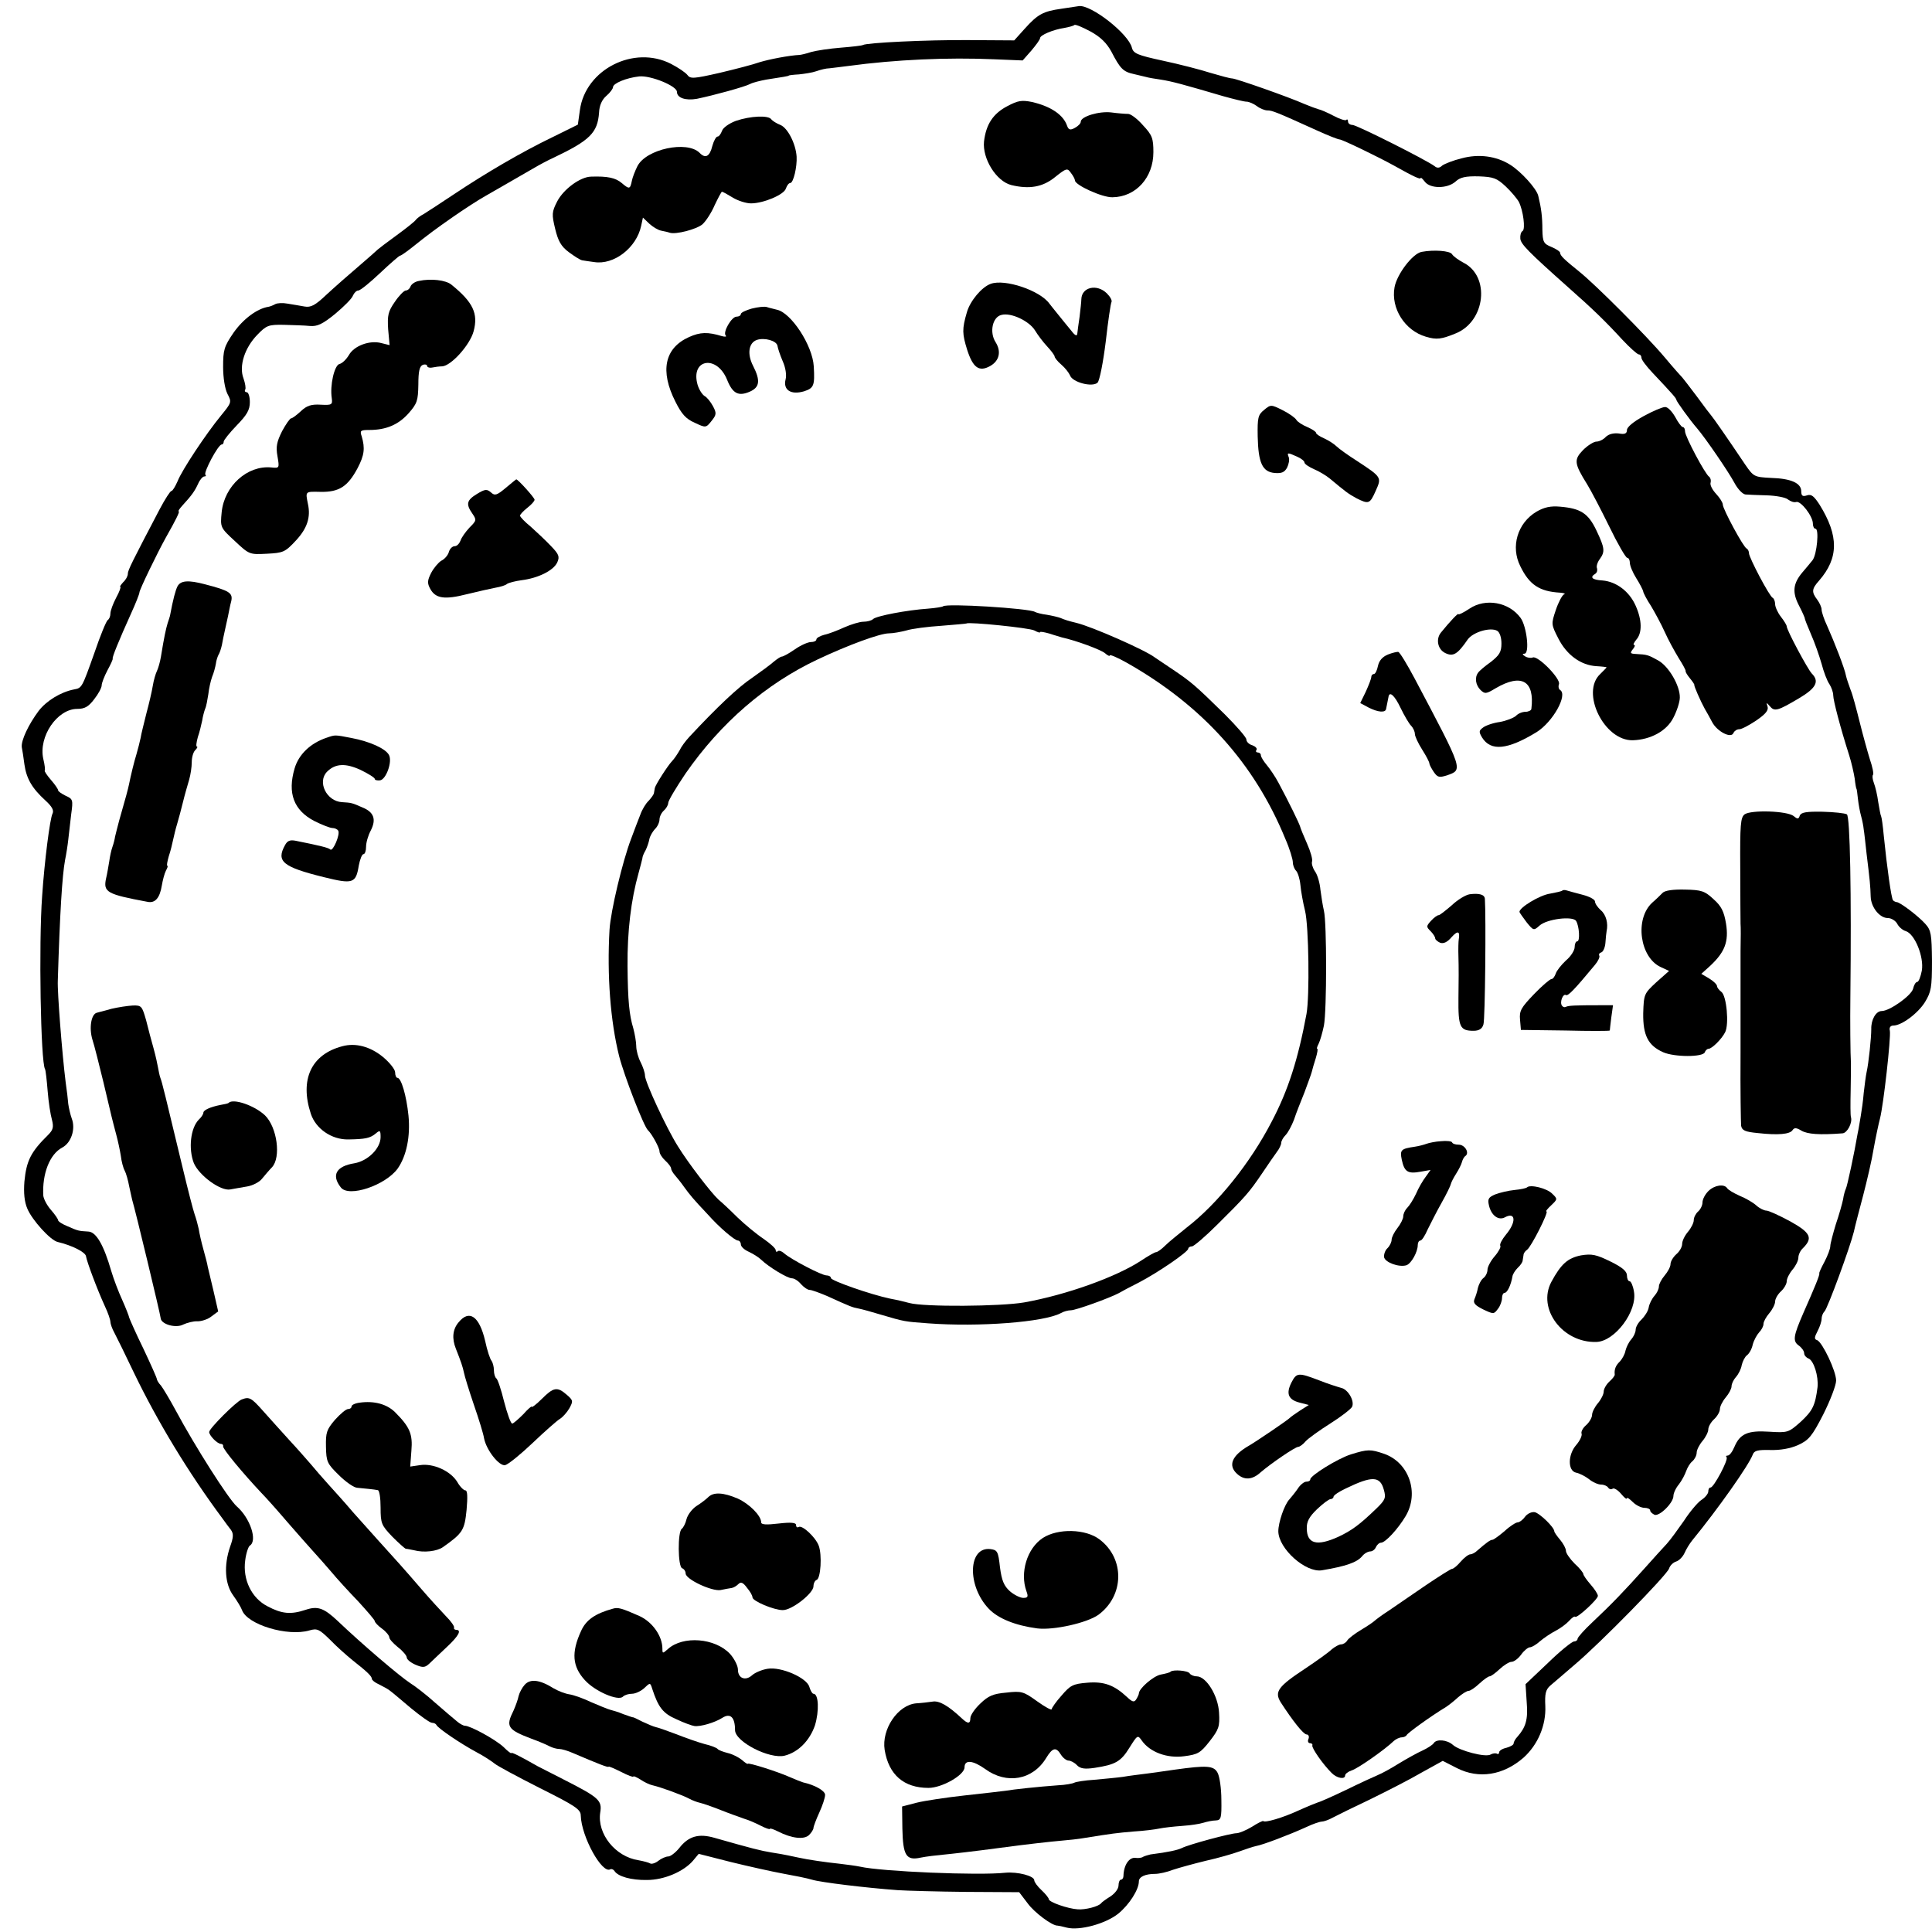 <?xml version="1.0" standalone="no"?>
<!DOCTYPE svg PUBLIC "-//W3C//DTD SVG 20010904//EN"
 "http://www.w3.org/TR/2001/REC-SVG-20010904/DTD/svg10.dtd">
<svg version="1.0" xmlns="http://www.w3.org/2000/svg"
 width="665pt" height="665pt" viewBox="0 0 665 665"
 preserveAspectRatio="xMidYMid meet">
<g transform="translate(0,665) scale(0.1,-0.1)"
fill="#000000" stroke="none">
<path d="M3654 6620 c-64 -9 -82 -19 -127 -69 l-36 -40 -158 1 c-144 1 -350
-9 -363 -17 -3 -2 -37 -6 -75 -9 -39 -3 -85 -10 -103 -15 -18 -6 -36 -10 -40
-10 -37 -2 -104 -15 -137 -25 -22 -8 -84 -24 -139 -37 -88 -20 -100 -21 -110
-7 -6 8 -31 25 -56 38 -128 66 -295 -19 -314 -159 l-7 -50 -87 -43 c-106 -51
-229 -123 -340 -197 -46 -31 -93 -61 -104 -68 -12 -6 -23 -15 -27 -20 -3 -5
-33 -29 -66 -53 -33 -24 -62 -46 -65 -49 -3 -3 -32 -29 -66 -58 -33 -28 -83
-72 -110 -97 -39 -37 -54 -45 -76 -41 -15 3 -42 7 -59 10 -16 3 -35 2 -42 -2
-7 -4 -17 -8 -23 -9 -39 -6 -87 -42 -120 -89 -33 -48 -36 -60 -36 -118 0 -37
6 -75 15 -93 15 -28 14 -30 -22 -74 -51 -62 -135 -188 -150 -227 -8 -18 -17
-33 -21 -33 -4 0 -22 -28 -40 -62 -96 -183 -110 -211 -110 -223 0 -8 -7 -21
-16 -29 -8 -9 -13 -16 -10 -16 3 0 -3 -17 -14 -37 -11 -21 -20 -45 -20 -55 0
-9 -4 -19 -9 -22 -5 -3 -26 -54 -46 -113 -43 -121 -43 -121 -70 -126 -46 -9
-95 -39 -122 -74 -35 -47 -61 -102 -58 -125 2 -9 6 -36 9 -59 7 -49 26 -82 72
-124 23 -21 30 -34 25 -45 -9 -16 -28 -165 -36 -285 -12 -162 -5 -571 10 -595
2 -3 6 -37 9 -75 3 -39 10 -83 15 -100 6 -24 4 -34 -13 -51 -60 -59 -75 -89
-82 -161 -3 -39 0 -70 10 -93 16 -39 80 -110 105 -115 50 -12 95 -35 97 -49 3
-19 38 -113 65 -172 11 -23 19 -47 19 -54 0 -6 6 -24 14 -38 8 -15 38 -76 67
-137 80 -166 186 -342 305 -502 9 -13 22 -30 29 -39 9 -13 9 -25 -3 -58 -22
-64 -18 -129 11 -168 13 -18 27 -41 30 -50 18 -50 157 -92 232 -70 27 8 34 4
71 -32 22 -23 57 -54 78 -71 51 -40 66 -55 66 -64 0 -4 11 -13 25 -19 14 -7
31 -16 38 -22 7 -5 39 -32 72 -60 33 -27 65 -50 72 -50 6 0 13 -3 15 -7 4 -11
84 -65 138 -94 25 -13 52 -31 62 -39 9 -8 80 -46 157 -85 120 -60 140 -73 140
-94 2 -73 74 -203 102 -185 4 2 11 -1 14 -6 12 -19 58 -32 112 -31 59 0 126
29 158 66 l20 24 110 -28 c61 -15 142 -33 180 -40 39 -7 84 -16 100 -21 29 -9
185 -28 295 -36 30 -2 137 -5 237 -6 l181 -1 29 -38 c23 -32 85 -78 103 -77 3
0 17 -3 32 -7 44 -11 133 13 177 48 38 31 71 83 71 111 0 16 22 26 56 26 13 0
41 6 61 14 21 7 72 21 113 31 41 9 93 24 115 32 22 8 49 17 59 19 23 4 115 39
172 65 23 11 47 19 54 19 6 0 24 6 38 14 15 8 72 36 127 62 55 27 134 67 175
91 l76 42 49 -25 c75 -38 159 -25 229 36 49 44 78 111 75 178 -2 41 1 56 17
70 11 9 49 42 84 72 88 74 318 309 325 331 3 10 14 21 24 24 10 3 23 16 29 29
6 14 18 33 26 43 90 110 195 259 209 296 5 14 17 17 60 16 35 -1 69 5 96 17
37 17 48 30 87 106 24 48 44 100 44 116 0 33 -47 131 -65 139 -11 3 -10 10 1
31 8 15 14 34 14 42 0 9 4 20 10 26 11 11 88 221 101 274 4 19 19 76 32 125
13 50 30 122 36 160 7 39 17 86 22 105 12 46 38 278 34 302 -3 11 2 18 12 18
28 0 84 41 109 81 21 35 24 49 24 141 -1 92 -3 106 -23 128 -23 26 -87 75 -99
75 -3 0 -9 3 -12 6 -6 6 -21 114 -32 223 -3 33 -7 62 -9 66 -2 3 -6 25 -10 49
-3 24 -10 53 -15 66 -5 13 -6 25 -3 28 3 4 -2 28 -11 54 -8 26 -24 84 -35 128
-11 44 -24 94 -31 110 -6 17 -14 39 -16 49 -4 24 -40 116 -65 172 -11 23 -19
48 -19 56 0 8 -7 23 -15 34 -20 26 -19 37 6 65 68 78 69 154 2 262 -19 29 -28
37 -43 32 -15 -5 -20 -2 -20 14 0 28 -35 44 -104 46 -58 3 -60 4 -89 46 -63
94 -112 164 -117 169 -3 3 -25 32 -49 65 -25 33 -47 62 -50 65 -3 3 -31 34
-61 70 -63 75 -239 251 -294 295 -51 41 -66 55 -66 65 0 4 -13 13 -30 20 -27
11 -30 17 -31 59 0 45 -4 75 -14 116 -5 25 -60 85 -97 108 -48 30 -108 38
-167 22 -29 -7 -59 -19 -67 -25 -9 -9 -18 -9 -26 -2 -26 20 -268 142 -283 142
-8 0 -15 5 -15 12 0 6 -3 9 -6 5 -3 -3 -23 3 -45 15 -21 11 -44 21 -51 22 -7
2 -29 10 -48 18 -54 24 -236 88 -249 88 -7 0 -40 9 -74 19 -34 11 -108 30
-164 42 -88 19 -102 25 -107 45 -12 48 -140 148 -182 143 -5 -1 -32 -5 -60 -9z
m171 -147 c31 -60 41 -70 78 -78 17 -4 37 -9 42 -10 6 -2 28 -6 50 -9 39 -6
79 -17 215 -57 36 -10 72 -19 81 -19 8 0 24 -7 35 -15 10 -8 27 -15 36 -15 17
0 32 -6 171 -69 37 -17 73 -31 78 -31 9 0 135 -61 189 -91 64 -36 90 -48 90
-42 0 4 6 -2 14 -12 18 -25 78 -25 106 0 16 15 35 19 80 18 51 -2 62 -6 93
-35 19 -18 39 -42 45 -53 15 -30 23 -93 13 -100 -6 -3 -9 -15 -8 -26 1 -19 29
-47 166 -169 85 -75 128 -117 184 -178 27 -29 53 -52 58 -52 5 0 9 -5 9 -12 0
-6 17 -29 38 -51 67 -71 82 -88 82 -93 0 -5 46 -69 72 -99 29 -34 107 -148
128 -187 11 -21 28 -39 38 -40 9 -1 43 -2 74 -3 31 -1 64 -7 72 -14 9 -7 21
-11 28 -9 16 6 58 -49 58 -74 0 -10 4 -18 9 -18 13 0 5 -88 -10 -108 -7 -9
-23 -28 -35 -42 -32 -38 -36 -68 -12 -114 12 -23 20 -42 20 -43 -1 -2 9 -27
21 -55 13 -29 29 -75 37 -103 7 -27 19 -59 27 -70 7 -11 13 -28 13 -38 0 -18
25 -113 55 -207 8 -25 16 -61 19 -80 2 -19 5 -35 6 -35 1 0 3 -15 5 -34 2 -19
7 -46 11 -60 4 -14 8 -35 9 -46 2 -11 6 -49 10 -85 11 -89 13 -110 14 -146 1
-37 31 -74 59 -74 12 0 26 -9 32 -19 5 -11 19 -23 30 -26 31 -10 63 -89 55
-136 -4 -21 -11 -39 -16 -39 -5 0 -11 -10 -14 -23 -6 -24 -81 -77 -108 -77
-20 0 -37 -30 -36 -62 0 -31 -9 -117 -16 -148 -3 -14 -7 -46 -10 -72 -2 -26
-7 -61 -10 -78 -3 -16 -7 -45 -11 -62 -11 -65 -36 -183 -41 -191 -2 -4 -7 -20
-9 -35 -3 -15 -14 -54 -25 -86 -10 -33 -19 -67 -19 -75 0 -9 -9 -33 -20 -54
-11 -20 -19 -38 -18 -40 3 -3 -16 -49 -55 -137 -34 -78 -37 -96 -16 -111 10
-7 19 -19 19 -27 0 -7 7 -15 15 -18 18 -7 35 -61 31 -99 -8 -63 -17 -81 -58
-119 -42 -37 -44 -38 -108 -34 -74 5 -101 -7 -120 -52 -7 -17 -17 -30 -23 -30
-6 0 -7 -3 -4 -6 7 -8 -44 -104 -55 -104 -5 0 -8 -6 -8 -14 0 -7 -11 -21 -24
-29 -13 -9 -40 -41 -60 -72 -21 -30 -47 -66 -59 -79 -12 -13 -47 -51 -77 -85
-69 -77 -113 -123 -178 -184 -29 -27 -52 -53 -52 -58 0 -5 -6 -9 -12 -9 -7 0
-48 -33 -90 -74 l-77 -73 4 -62 c5 -60 -3 -86 -32 -119 -7 -7 -13 -18 -13 -23
0 -5 -11 -11 -25 -15 -14 -3 -25 -10 -25 -16 0 -5 -4 -7 -8 -4 -4 2 -14 1 -21
-3 -17 -11 -108 13 -130 33 -20 18 -57 21 -66 6 -4 -6 -21 -17 -38 -25 -18 -8
-54 -28 -82 -45 -27 -17 -60 -35 -73 -40 -12 -5 -62 -28 -109 -51 -48 -23 -91
-42 -97 -43 -6 -2 -36 -14 -67 -28 -54 -25 -116 -43 -121 -36 -2 1 -19 -7 -39
-20 -20 -12 -44 -22 -53 -22 -20 0 -165 -39 -188 -51 -15 -7 -45 -14 -108 -22
-8 -2 -19 -5 -25 -8 -5 -4 -17 -5 -25 -4 -23 4 -42 -24 -43 -62 0 -7 -4 -13
-9 -13 -4 0 -8 -9 -8 -20 0 -11 -12 -27 -27 -37 -16 -10 -30 -20 -33 -24 -8
-11 -54 -23 -80 -21 -34 2 -100 25 -100 35 0 4 -11 18 -25 31 -14 13 -25 28
-25 34 0 15 -57 30 -100 26 -91 -10 -426 4 -500 21 -14 3 -45 7 -70 10 -48 5
-110 14 -141 21 -11 2 -27 6 -38 8 -10 2 -36 7 -57 10 -36 6 -64 13 -194 50
-55 16 -90 6 -122 -35 -13 -16 -30 -29 -38 -29 -8 0 -24 -7 -34 -15 -10 -8
-23 -12 -28 -9 -5 3 -23 8 -40 11 -80 12 -143 91 -132 164 7 42 -4 52 -126
114 -41 21 -82 42 -90 46 -61 35 -90 49 -90 45 0 -3 -12 6 -27 21 -28 26 -114
73 -133 73 -5 0 -18 7 -27 15 -10 8 -44 37 -75 64 -31 28 -70 58 -85 67 -37
24 -166 134 -251 215 -47 44 -68 52 -110 38 -51 -17 -82 -14 -131 12 -55 28
-86 92 -77 158 3 25 11 48 16 51 27 17 1 95 -45 135 -29 26 -144 207 -210 330
-21 39 -44 77 -51 86 -8 8 -14 19 -14 22 0 4 -21 51 -46 104 -26 53 -47 101
-49 107 -1 6 -12 34 -24 61 -13 28 -30 73 -38 100 -26 90 -52 135 -79 136 -33
2 -35 2 -71 18 -18 7 -33 17 -33 21 0 4 -11 20 -25 36 -14 16 -25 38 -26 49
-4 75 22 142 65 165 31 16 47 64 33 100 -5 14 -10 36 -12 50 -1 14 -5 48 -9
75 -12 96 -29 311 -27 350 7 231 15 361 25 415 4 19 9 51 11 70 2 19 7 59 10
87 7 50 6 53 -19 64 -14 7 -26 15 -26 19 0 4 -11 20 -25 36 -13 15 -23 30 -21
32 2 1 0 20 -5 40 -17 77 48 172 117 172 26 0 39 8 58 33 15 19 26 40 26 48 0
8 9 31 20 52 11 20 19 38 18 40 -3 3 21 62 63 155 16 35 29 68 29 73 0 9 61
135 91 189 34 60 49 90 44 90 -3 0 3 9 12 19 33 36 43 50 55 76 6 14 16 25 21
25 6 0 7 3 4 6 -7 8 44 104 56 104 4 0 7 4 7 10 0 5 20 30 45 56 35 36 45 53
45 80 0 19 -5 34 -11 34 -5 0 -8 4 -5 9 3 4 0 22 -6 39 -16 42 4 105 48 150
31 32 38 35 91 34 32 -1 72 -2 90 -4 25 -2 43 6 87 42 30 25 58 53 61 63 4 9
12 17 18 17 7 0 40 27 75 60 35 33 66 60 69 60 3 0 19 11 37 25 64 51 83 65
146 109 36 25 85 57 110 71 50 29 105 60 165 95 22 13 54 30 70 37 126 60 152
86 157 156 1 24 10 44 25 57 13 11 23 25 23 30 0 13 45 32 90 37 40 4 130 -33
130 -53 0 -21 30 -31 69 -24 58 12 164 41 183 51 9 5 34 11 55 15 58 9 78 12
78 14 0 1 16 3 35 4 19 2 46 6 60 11 14 5 34 10 45 10 11 1 40 5 65 8 162 22
343 30 502 23 l98 -4 30 34 c16 19 30 38 30 43 0 10 44 29 84 35 16 3 31 7 34
10 3 3 27 -7 55 -22 35 -19 56 -40 72 -69z"/>
<path d="M3468 6285 c-50 -26 -74 -63 -81 -122 -6 -59 42 -137 94 -150 62 -15
108 -7 150 27 40 32 43 32 55 15 8 -10 14 -22 14 -26 0 -16 94 -59 129 -58 81
1 141 68 141 155 0 48 -4 59 -36 93 -19 22 -43 40 -52 39 -9 0 -35 2 -57 5
-42 5 -105 -14 -105 -32 0 -6 -9 -15 -20 -21 -16 -9 -22 -7 -27 7 -13 38 -56
67 -121 82 -35 7 -48 5 -84 -14z"/>
<path d="M2533 6234 c-24 -9 -45 -24 -48 -35 -4 -10 -10 -19 -15 -19 -5 0 -13
-14 -18 -32 -9 -37 -24 -45 -44 -24 -43 43 -184 13 -214 -46 -8 -16 -17 -39
-19 -50 -6 -30 -9 -30 -35 -8 -21 18 -49 24 -106 22 -37 -1 -94 -43 -116 -85
-19 -37 -19 -45 -7 -95 10 -41 20 -60 47 -80 19 -14 39 -27 46 -28 6 -1 25 -4
41 -6 68 -11 146 49 162 125 l6 28 22 -21 c12 -11 30 -22 41 -24 10 -2 24 -5
29 -7 22 -7 93 12 113 29 12 11 31 40 42 66 12 25 23 46 25 46 3 0 19 -9 37
-20 18 -11 46 -20 63 -20 43 0 114 30 120 51 4 11 10 19 15 19 11 0 24 56 22
91 -3 45 -31 99 -56 109 -13 5 -27 14 -31 19 -9 15 -72 12 -122 -5z"/>
<path d="M4893 5783 c-31 -6 -85 -77 -93 -122 -13 -73 36 -149 108 -170 37
-11 53 -9 104 12 101 42 118 196 25 243 -17 9 -35 22 -39 29 -7 12 -63 16
-105 8z"/>
<path d="M1442 5683 c-13 -2 -26 -11 -29 -19 -3 -8 -10 -14 -17 -14 -6 -1 -23
-18 -37 -39 -23 -33 -26 -46 -23 -94 l5 -55 -28 7 c-40 11 -94 -9 -112 -41 -9
-15 -23 -29 -33 -31 -17 -5 -33 -73 -26 -118 3 -22 0 -24 -38 -22 -32 2 -48
-3 -68 -22 -15 -14 -30 -25 -34 -25 -4 0 -18 -20 -31 -44 -18 -36 -22 -53 -16
-86 7 -41 7 -42 -21 -39 -83 8 -162 -64 -171 -154 -5 -52 -5 -53 45 -99 50
-47 51 -47 110 -44 57 3 63 5 101 46 38 41 51 79 41 125 -9 45 -10 43 44 42
63 -1 93 18 127 82 23 44 26 68 14 109 -7 20 -4 22 26 22 58 0 100 18 135 57
30 34 33 44 34 99 0 46 4 63 15 68 8 3 15 1 15 -3 0 -5 8 -8 18 -6 9 2 25 4
34 4 31 2 95 73 108 120 17 62 -2 101 -76 161 -19 16 -71 22 -112 13z"/>
<path d="M3410 5673 c-31 -11 -71 -59 -82 -98 -17 -58 -16 -74 1 -129 20 -62
41 -77 79 -56 32 18 39 50 19 82 -22 34 -11 87 20 94 33 9 96 -21 116 -54 9
-15 27 -39 41 -54 14 -15 26 -31 26 -35 0 -4 10 -17 23 -28 13 -11 26 -28 30
-37 8 -24 77 -42 95 -25 7 8 19 69 28 141 8 71 17 132 20 137 2 5 -4 17 -16
29 -34 34 -87 22 -88 -20 0 -8 -3 -35 -6 -60 -4 -25 -7 -51 -8 -59 -1 -9 -8
-6 -20 10 -11 13 -31 38 -44 54 -14 17 -28 35 -32 40 -32 45 -153 86 -202 68z"/>
<path d="M2588 5588 c-21 -6 -38 -14 -38 -19 0 -5 -7 -9 -15 -9 -17 0 -48 -54
-37 -65 4 -4 -2 -5 -13 -2 -49 15 -75 14 -113 -3 -85 -38 -101 -117 -47 -223
21 -42 36 -59 66 -72 38 -18 39 -18 58 6 17 21 18 27 5 51 -8 15 -21 31 -29
35 -8 5 -19 22 -24 39 -25 89 67 104 102 16 19 -47 39 -57 78 -40 34 15 37 38
11 89 -21 41 -15 79 13 89 27 9 68 -3 71 -20 1 -8 9 -32 18 -53 10 -22 14 -48
10 -63 -9 -36 18 -54 63 -41 34 11 38 19 34 86 -4 72 -78 185 -127 195 -10 3
-26 6 -34 9 -8 3 -32 0 -52 -5z"/>
<path d="M4351 5239 c-21 -17 -23 -27 -22 -91 2 -91 16 -122 58 -126 24 -2 34
2 43 18 6 12 9 28 6 36 -7 17 -4 17 29 2 14 -6 25 -15 25 -20 0 -5 15 -15 33
-23 17 -7 42 -22 54 -32 54 -45 64 -53 92 -68 42 -21 46 -20 66 25 21 47 22
47 -65 104 -30 19 -62 42 -70 50 -8 8 -27 20 -42 27 -16 7 -28 15 -28 19 0 4
-14 13 -30 20 -17 7 -34 18 -38 25 -4 7 -25 22 -47 33 -40 20 -41 20 -64 1z"/>
<path d="M5658 5218 c-35 -19 -58 -38 -58 -48 0 -12 -7 -16 -28 -12 -18 2 -35
-2 -45 -12 -8 -9 -23 -16 -32 -16 -9 0 -30 -13 -46 -29 -32 -33 -31 -46 14
-118 13 -21 47 -86 76 -145 29 -60 57 -108 62 -108 5 0 9 -8 9 -17 0 -10 10
-34 22 -53 12 -19 23 -40 24 -46 1 -6 13 -29 27 -50 13 -22 35 -62 47 -89 12
-27 34 -67 48 -90 14 -22 25 -42 24 -45 -1 -3 6 -14 15 -25 9 -11 16 -21 15
-23 -2 -2 22 -57 36 -82 5 -8 16 -28 25 -45 17 -33 67 -59 74 -37 3 6 11 12
20 12 8 0 34 14 58 30 32 22 43 35 39 48 -5 15 -4 15 8 1 16 -19 27 -16 101
28 59 35 70 58 43 85 -14 15 -86 149 -86 162 0 4 -9 19 -20 33 -11 14 -20 34
-20 44 0 9 -4 19 -8 21 -11 4 -82 139 -82 154 0 7 -4 14 -8 16 -11 4 -82 136
-82 151 0 7 -10 23 -23 37 -13 14 -22 31 -19 39 2 7 0 16 -5 20 -14 9 -83 139
-83 156 0 8 -3 15 -8 15 -4 0 -16 16 -26 35 -11 19 -26 35 -35 34 -9 0 -42
-14 -73 -31z"/>
<path d="M1740 4970 c-30 -25 -37 -27 -50 -15 -14 12 -20 12 -48 -5 -36 -22
-39 -35 -16 -68 15 -22 14 -24 -10 -48 -14 -15 -28 -35 -31 -45 -4 -10 -12
-19 -20 -19 -8 0 -17 -9 -20 -20 -3 -11 -15 -25 -26 -30 -10 -6 -26 -25 -35
-42 -13 -26 -14 -35 -3 -55 18 -33 49 -38 127 -18 37 9 81 19 97 22 17 3 35 8
40 13 6 4 28 10 51 13 56 7 109 33 122 61 9 20 6 28 -22 57 -18 19 -49 48 -69
66 -21 17 -37 34 -37 38 0 4 11 16 25 27 14 11 25 23 25 28 0 7 -58 71 -63 70
-1 0 -18 -14 -37 -30z"/>
<path d="M5289 4889 c-66 -39 -90 -121 -56 -188 31 -64 66 -87 137 -91 14 -1
20 -4 13 -6 -6 -3 -19 -27 -28 -54 -16 -48 -16 -49 9 -98 29 -57 78 -92 131
-95 19 -1 35 -3 35 -4 0 -1 -10 -11 -22 -23 -68 -63 13 -230 112 -228 62 2
117 32 140 78 12 23 22 54 22 69 1 40 -38 108 -75 128 -34 19 -38 20 -76 22
-20 1 -21 3 -11 16 7 8 9 15 5 15 -5 0 -1 8 7 18 21 23 20 68 -2 117 -22 50
-67 83 -114 87 -36 2 -45 11 -25 23 6 4 8 12 6 19 -3 6 1 20 9 31 19 26 18 38
-11 99 -28 59 -54 76 -125 82 -33 3 -55 -2 -81 -17z"/>
<path d="M611 4632 c-7 -14 -15 -43 -26 -102 -1 -3 -4 -14 -8 -25 -6 -20 -12
-47 -23 -115 -3 -19 -10 -42 -14 -50 -4 -8 -11 -31 -14 -50 -3 -19 -13 -62
-22 -95 -8 -33 -18 -71 -20 -85 -3 -14 -9 -38 -14 -55 -9 -29 -20 -75 -26
-105 -3 -15 -11 -45 -34 -125 -6 -22 -12 -47 -14 -55 -1 -8 -5 -24 -9 -35 -4
-11 -9 -34 -11 -50 -3 -17 -7 -43 -11 -59 -10 -47 3 -54 142 -80 27 -6 43 13
50 56 3 18 9 41 14 51 5 9 8 17 5 17 -3 0 0 15 5 33 6 17 12 43 15 57 3 14 9
39 14 55 5 17 14 50 20 75 6 25 16 59 21 76 5 17 9 44 9 60 0 17 5 35 12 42 7
7 9 12 6 12 -4 0 -2 15 3 33 6 17 12 43 15 57 2 14 7 32 10 40 4 8 8 31 11 50
2 19 8 46 13 60 6 14 11 34 13 45 1 11 6 25 9 31 4 6 9 21 12 35 2 13 7 35 10
49 3 14 8 36 11 50 3 14 7 37 11 51 6 28 -6 36 -91 58 -57 15 -83 13 -94 -7z"/>
<path d="M5058 4555 c-21 -14 -38 -22 -38 -19 0 6 -30 -26 -60 -63 -19 -23
-11 -59 15 -71 27 -13 42 -4 77 47 18 25 77 43 101 30 9 -5 15 -23 15 -44 0
-29 -7 -40 -36 -63 -21 -15 -40 -31 -44 -37 -13 -17 -9 -43 8 -60 15 -14 19
-14 52 6 89 52 135 26 123 -71 0 -5 -10 -10 -20 -10 -11 0 -26 -6 -33 -14 -8
-7 -33 -17 -55 -21 -23 -3 -49 -12 -58 -19 -15 -11 -15 -15 -4 -34 30 -49 88
-43 188 18 56 35 108 128 81 145 -5 3 -7 12 -4 20 7 18 -72 99 -90 92 -7 -3
-19 -1 -27 4 -9 6 -10 9 -2 9 19 0 8 94 -13 123 -40 55 -121 69 -176 32z"/>
<path d="M3246 4563 c-2 -2 -26 -6 -52 -8 -72 -5 -178 -25 -189 -36 -5 -5 -20
-9 -33 -9 -13 0 -42 -9 -65 -19 -24 -11 -55 -23 -70 -26 -15 -4 -27 -11 -27
-16 0 -5 -8 -9 -19 -9 -10 0 -35 -11 -55 -25 -20 -14 -40 -25 -45 -25 -4 0
-16 -8 -27 -17 -11 -10 -45 -35 -75 -56 -48 -32 -121 -101 -216 -203 -13 -14
-28 -34 -34 -47 -7 -12 -18 -29 -26 -37 -15 -16 -56 -80 -59 -92 -1 -5 -2 -12
-3 -17 0 -5 -9 -17 -18 -27 -10 -9 -23 -31 -29 -48 -7 -17 -21 -55 -32 -84
-29 -76 -70 -247 -74 -312 -9 -157 3 -315 33 -435 18 -70 85 -242 99 -255 14
-13 40 -61 40 -73 0 -8 9 -22 20 -32 11 -10 20 -22 20 -27 0 -5 6 -15 13 -23
6 -7 21 -25 32 -41 19 -26 29 -39 82 -95 38 -43 92 -89 103 -89 5 0 10 -6 10
-13 0 -8 12 -19 28 -26 15 -7 34 -19 42 -27 26 -25 90 -64 106 -64 8 0 22 -9
31 -20 10 -11 23 -20 30 -20 7 0 34 -10 60 -21 81 -37 87 -39 108 -43 11 -2
47 -12 80 -22 78 -23 78 -23 160 -29 175 -13 398 4 456 35 10 6 26 10 35 10
17 0 133 42 165 59 8 5 40 22 70 37 65 34 169 105 169 116 0 4 6 8 13 8 6 0
46 34 87 75 97 96 110 111 154 176 20 30 43 63 51 74 8 10 15 25 15 31 0 7 7
19 15 27 8 8 21 32 29 53 7 22 24 64 36 94 11 30 23 62 25 70 2 8 8 30 14 48
5 17 8 32 5 32 -3 0 0 8 5 18 5 10 13 38 18 62 10 55 10 353 0 395 -4 17 -9
49 -12 72 -2 23 -10 52 -19 64 -8 12 -12 27 -10 33 3 7 -5 35 -17 62 -12 27
-23 54 -24 59 -3 11 -38 83 -74 150 -11 21 -30 49 -41 62 -11 13 -20 28 -20
33 0 6 -5 10 -11 10 -5 0 -8 4 -4 9 3 5 -4 12 -15 16 -11 3 -20 12 -20 20 0 7
-34 46 -75 87 -102 100 -114 110 -176 152 -30 20 -58 39 -64 43 -32 25 -216
106 -270 119 -29 7 -38 10 -55 17 -8 3 -29 8 -47 11 -17 2 -36 7 -41 10 -20
12 -305 30 -316 19z m314 -83 c11 -6 20 -9 20 -6 0 3 15 0 33 -5 17 -6 37 -11
42 -13 50 -11 133 -42 148 -54 9 -8 17 -12 17 -8 0 4 26 -7 58 -25 260 -147
440 -347 546 -606 15 -34 26 -71 26 -81 0 -10 5 -23 11 -29 6 -6 13 -28 15
-49 2 -22 9 -61 16 -89 13 -53 16 -295 5 -355 -29 -156 -63 -263 -120 -371
-74 -143 -187 -283 -292 -364 -27 -22 -61 -49 -74 -62 -13 -13 -27 -23 -32
-23 -4 0 -27 -13 -51 -29 -85 -56 -257 -118 -403 -144 -81 -14 -344 -16 -395
-2 -14 4 -44 11 -66 15 -67 14 -204 62 -204 71 0 5 -7 9 -15 9 -17 0 -122 55
-146 76 -9 8 -19 11 -22 7 -4 -3 -7 -2 -7 4 0 6 -19 23 -42 39 -24 16 -64 49
-90 74 -25 25 -54 52 -65 61 -25 23 -103 124 -140 184 -39 62 -113 221 -113
243 0 10 -7 30 -15 46 -8 15 -15 40 -15 55 0 14 -5 42 -10 61 -14 46 -19 94
-20 215 -1 119 12 228 38 320 6 22 12 45 13 50 0 6 5 18 11 28 5 10 11 27 13
38 2 11 11 26 19 35 9 8 16 24 16 33 0 10 7 24 15 31 8 7 15 19 15 26 0 8 27
53 60 102 121 174 276 308 454 392 106 50 215 90 246 90 14 0 41 5 60 10 19 6
73 13 120 16 47 4 86 7 87 8 7 6 216 -15 233 -24z"/>
<path d="M4777 4397 c-19 -8 -30 -21 -34 -39 -3 -15 -9 -28 -14 -28 -5 0 -9
-5 -9 -10 0 -6 -9 -29 -19 -51 l-19 -39 28 -15 c33 -17 59 -19 61 -5 1 6 3 15
4 20 1 6 3 15 4 20 3 23 21 7 42 -37 13 -27 29 -54 36 -61 7 -7 13 -20 13 -28
0 -8 11 -32 25 -54 14 -22 25 -43 25 -48 0 -4 7 -17 15 -29 13 -19 19 -20 45
-12 56 20 59 13 -111 334 -26 49 -51 90 -56 91 -4 1 -21 -3 -36 -9z"/>
<path d="M1125 4111 c-57 -19 -97 -58 -111 -106 -25 -85 -3 -144 68 -181 26
-13 54 -24 62 -24 8 0 17 -4 20 -9 8 -12 -18 -73 -27 -65 -6 6 -34 13 -119 30
-20 4 -29 0 -37 -15 -31 -56 -8 -75 133 -110 101 -25 111 -22 121 40 4 21 11
39 16 39 5 0 9 11 9 25 0 15 7 39 16 56 20 39 11 64 -29 80 -36 16 -38 16 -70
18 -53 3 -86 70 -51 105 28 28 63 30 115 6 27 -13 49 -27 49 -31 0 -4 8 -6 18
-5 21 3 43 64 31 87 -11 22 -66 47 -130 59 -57 11 -55 11 -84 1z"/>
<path d="M6005 3847 c-14 -11 -16 -35 -15 -187 0 -96 1 -182 1 -190 1 -8 1
-51 0 -95 0 -44 0 -89 0 -100 0 -11 0 -123 0 -250 -1 -126 1 -239 2 -250 3
-16 14 -21 57 -25 71 -8 111 -4 120 10 6 9 13 9 31 -2 21 -12 62 -15 141 -9
16 1 35 36 29 56 -2 6 -2 46 -1 90 1 44 1 87 1 95 -2 27 -3 153 -2 225 4 363
-1 625 -12 632 -7 4 -44 8 -84 9 -55 1 -73 -2 -78 -13 -4 -13 -8 -13 -21 -2
-22 18 -146 22 -169 6z"/>
<path d="M5378 3585 c-2 -3 -22 -7 -43 -11 -35 -5 -106 -48 -105 -63 1 -3 12
-19 25 -36 23 -28 24 -29 44 -11 25 23 115 34 126 16 11 -18 14 -70 4 -70 -5
0 -9 -9 -9 -20 0 -11 -13 -32 -30 -46 -16 -15 -32 -35 -35 -45 -4 -11 -10 -19
-15 -19 -5 0 -32 -23 -60 -52 -44 -46 -51 -57 -48 -88 l3 -35 153 -2 c83 -2
152 -2 153 0 0 1 2 21 5 44 l6 43 -44 0 c-86 0 -111 -1 -119 -6 -4 -2 -10 0
-13 5 -8 12 4 42 14 36 7 -4 28 17 100 104 11 13 17 27 15 31 -3 5 0 10 7 12
6 2 13 17 14 34 1 16 3 34 4 39 6 27 -2 57 -20 72 -11 10 -20 23 -20 30 0 7
-19 17 -42 23 -24 6 -48 13 -55 15 -6 2 -13 2 -15 0z"/>
<path d="M5723 3577 c-6 -6 -22 -22 -36 -34 -61 -56 -43 -189 30 -222 l28 -13
-44 -39 c-42 -39 -43 -41 -45 -107 -1 -76 17 -111 69 -134 39 -17 137 -17 143
0 2 6 8 12 13 12 11 0 45 33 57 57 14 27 5 126 -13 139 -8 6 -15 15 -15 20 0
5 -12 17 -27 26 l-27 16 31 28 c50 47 64 83 54 145 -7 42 -16 60 -43 84 -30
28 -41 32 -99 33 -40 1 -68 -3 -76 -11z"/>
<path d="M5059 3572 c-14 -2 -42 -19 -62 -38 -21 -18 -41 -34 -45 -34 -5 0
-17 -9 -27 -20 -16 -18 -16 -20 -1 -35 9 -9 16 -20 16 -25 0 -4 8 -11 17 -15
12 -4 25 2 40 20 21 23 29 20 24 -9 -1 -5 -2 -32 -1 -60 1 -28 1 -92 0 -142
-1 -99 5 -112 52 -112 19 0 30 7 34 22 6 16 9 373 5 432 -1 15 -19 20 -52 16z"/>
<path d="M385 3178 c-22 -6 -45 -12 -52 -14 -19 -5 -27 -52 -15 -92 7 -21 23
-86 38 -147 30 -128 30 -127 44 -180 6 -22 13 -55 16 -74 2 -18 8 -41 13 -50
5 -9 12 -34 16 -56 5 -22 9 -42 10 -45 11 -36 97 -394 98 -407 1 -21 52 -36
78 -22 13 6 35 12 49 11 14 0 36 7 48 17 l23 17 -16 70 c-9 38 -18 76 -20 84
-1 8 -8 35 -15 60 -7 25 -14 56 -16 70 -3 14 -9 36 -14 50 -5 14 -23 84 -40
155 -61 254 -72 300 -78 315 -3 8 -6 24 -8 35 -2 11 -8 40 -15 65 -7 25 -19
69 -26 98 -14 49 -16 52 -46 51 -18 -1 -50 -6 -72 -11z"/>
<path d="M1179 3049 c-108 -28 -148 -115 -109 -233 17 -51 71 -89 129 -88 58
1 75 4 95 21 14 12 16 10 16 -13 0 -39 -44 -82 -90 -90 -63 -10 -80 -41 -47
-83 27 -36 154 7 196 65 30 43 44 110 37 182 -7 69 -25 130 -38 130 -4 0 -8 8
-8 19 0 10 -19 34 -42 53 -44 36 -94 49 -139 37z"/>
<path d="M787 2854 c-1 -2 -14 -5 -27 -7 -36 -7 -60 -18 -60 -27 0 -5 -7 -16
-16 -24 -28 -29 -36 -99 -17 -149 18 -43 93 -98 126 -91 12 2 38 7 57 10 19 3
43 15 52 27 10 12 25 30 34 39 32 34 18 138 -24 179 -36 34 -109 59 -125 43z"/>
<path d="M4960 2722 c-19 -1 -42 -6 -50 -9 -8 -3 -26 -8 -40 -10 -48 -7 -52
-11 -45 -45 9 -42 21 -49 65 -41 l34 6 -17 -24 c-10 -13 -25 -39 -33 -58 -9
-19 -22 -40 -30 -48 -8 -8 -14 -21 -14 -30 0 -8 -9 -26 -20 -40 -11 -14 -20
-32 -20 -40 0 -8 -6 -21 -14 -29 -8 -7 -13 -21 -12 -31 3 -18 51 -36 77 -28
17 6 39 46 39 70 0 8 4 15 9 15 5 0 16 17 25 38 10 20 31 62 48 92 17 30 31
59 32 65 1 5 9 21 18 35 9 14 18 32 20 40 2 8 7 18 12 21 15 11 -2 39 -23 39
-11 0 -21 3 -23 8 -1 4 -19 6 -38 4z"/>
<path d="M5256 2563 c-3 -3 -22 -7 -43 -9 -21 -2 -50 -9 -66 -15 -24 -10 -27
-16 -22 -38 8 -35 33 -53 55 -41 37 20 40 -16 4 -59 -14 -17 -23 -34 -20 -39
3 -4 -6 -21 -20 -37 -13 -15 -24 -36 -24 -45 0 -10 -6 -23 -14 -29 -8 -6 -16
-22 -19 -34 -2 -12 -8 -30 -12 -39 -5 -13 2 -21 30 -35 36 -17 37 -17 51 2 8
10 14 27 14 37 0 10 4 18 9 18 9 0 22 27 27 57 1 7 9 20 18 29 9 8 17 20 17
25 1 5 2 14 3 19 0 6 6 14 12 18 14 9 76 132 67 132 -4 0 4 10 16 21 22 21 23
22 4 40 -18 19 -76 33 -87 22z"/>
<path d="M5880 2550 c-11 -11 -20 -28 -20 -39 0 -10 -7 -24 -15 -31 -8 -7 -15
-20 -15 -30 0 -9 -9 -27 -20 -40 -11 -13 -20 -31 -20 -42 0 -10 -9 -26 -20
-35 -11 -10 -20 -25 -20 -34 0 -9 -9 -26 -20 -39 -11 -13 -20 -30 -20 -38 0
-9 -7 -23 -15 -32 -9 -10 -18 -28 -20 -40 -2 -13 -14 -31 -25 -42 -11 -10 -20
-26 -20 -35 0 -9 -7 -24 -15 -33 -9 -10 -17 -27 -20 -39 -2 -12 -11 -28 -19
-37 -15 -14 -20 -28 -18 -45 1 -4 -8 -15 -18 -24 -11 -10 -20 -26 -20 -35 0
-9 -9 -27 -20 -40 -11 -13 -20 -31 -20 -40 0 -9 -9 -25 -20 -35 -12 -10 -19
-24 -16 -30 2 -7 -6 -24 -18 -38 -30 -34 -30 -90 -1 -96 11 -2 31 -12 44 -22
13 -11 32 -19 42 -19 10 0 21 -5 24 -10 4 -6 11 -8 16 -4 5 3 18 -5 29 -18 11
-13 19 -20 20 -15 0 4 9 -2 20 -13 11 -11 29 -20 40 -20 11 0 20 -4 20 -9 0
-5 7 -11 15 -15 17 -6 65 41 65 65 0 9 8 27 19 40 10 13 21 34 25 46 4 11 13
27 21 33 8 7 15 20 15 30 0 9 9 27 20 40 11 13 20 31 20 40 0 9 9 25 20 35 11
10 20 26 20 35 0 9 9 27 20 40 11 13 20 30 20 38 0 9 7 23 15 32 9 10 18 28
20 41 3 13 11 29 18 34 8 6 17 22 20 37 4 15 14 33 22 42 8 8 15 21 15 29 0 8
9 24 20 37 11 13 20 31 20 40 0 9 9 25 20 35 11 10 20 26 20 35 0 9 9 27 20
40 11 13 20 31 20 41 0 10 7 25 16 33 35 35 26 53 -44 92 -37 20 -74 37 -82
37 -8 0 -24 8 -35 18 -11 10 -37 25 -57 33 -20 9 -39 20 -43 26 -10 16 -44 11
-65 -10z"/>
<path d="M5442 2329 c-46 -9 -69 -30 -102 -91 -50 -93 39 -211 155 -207 64 2
142 107 129 174 -3 19 -10 35 -15 35 -5 0 -9 9 -9 20 0 14 -16 28 -57 48 -49
24 -64 27 -101 21z"/>
<path d="M1578 2098 c-20 -24 -23 -55 -9 -90 17 -43 24 -63 28 -83 2 -11 17
-60 34 -110 17 -49 33 -101 35 -115 8 -42 53 -98 73 -93 11 3 53 37 94 76 42
40 84 77 94 83 10 6 25 23 33 37 13 24 13 27 -9 46 -33 29 -46 26 -86 -14 -19
-19 -35 -31 -35 -27 0 3 -13 -8 -29 -26 -17 -17 -34 -32 -38 -32 -5 0 -17 34
-28 76 -10 41 -22 77 -27 80 -4 3 -8 15 -8 28 0 12 -4 26 -8 32 -5 5 -15 35
-22 68 -20 86 -55 110 -92 64z"/>
<path d="M4445 1891 c-19 -38 -11 -59 29 -69 l31 -8 -30 -19 c-17 -11 -32 -22
-35 -25 -6 -7 -115 -81 -141 -96 -59 -34 -73 -68 -41 -97 25 -23 53 -21 82 6
34 29 118 87 129 87 4 0 16 8 25 19 9 10 48 38 86 62 38 24 71 50 74 57 9 20
-14 60 -38 65 -11 3 -46 14 -76 26 -71 27 -77 27 -95 -8z"/>
<path d="M832 1833 c-19 -7 -112 -100 -112 -112 0 -12 28 -41 41 -41 5 0 8 -4
7 -8 -3 -8 69 -94 132 -161 14 -14 55 -60 90 -101 36 -41 76 -87 90 -102 14
-15 41 -46 60 -68 19 -23 61 -69 93 -102 31 -34 57 -64 57 -68 0 -4 11 -16 25
-26 14 -10 25 -24 25 -30 0 -6 14 -21 30 -34 17 -13 30 -29 30 -35 0 -7 14
-18 30 -25 26 -11 33 -10 48 4 9 9 36 34 59 56 42 39 53 60 33 60 -5 0 -9 4
-7 8 1 5 -11 22 -28 39 -16 17 -55 59 -85 94 -56 65 -89 102 -150 169 -19 21
-57 64 -85 95 -27 32 -66 75 -85 96 -19 21 -46 52 -60 69 -14 16 -47 54 -75
84 -27 30 -68 75 -90 100 -40 45 -47 49 -73 39z"/>
<path d="M1238 1822 c-16 -2 -28 -8 -28 -13 0 -5 -5 -9 -12 -9 -7 0 -27 -17
-45 -37 -29 -34 -32 -44 -31 -93 1 -51 4 -58 44 -97 24 -24 53 -44 64 -44 11
-1 29 -3 40 -4 11 -1 25 -3 30 -4 6 0 10 -27 10 -60 0 -55 3 -61 40 -100 22
-22 43 -41 47 -42 5 0 17 -3 28 -5 34 -9 79 -4 100 11 68 48 74 58 81 128 4
45 3 67 -4 67 -6 0 -19 13 -28 29 -23 38 -83 65 -128 58 l-34 -5 4 54 c5 58
-5 82 -57 134 -28 27 -71 39 -121 32z"/>
<path d="M4650 1644 c-45 -14 -140 -73 -140 -86 0 -5 -6 -8 -14 -8 -7 0 -21
-11 -29 -24 -9 -13 -22 -29 -29 -37 -17 -18 -38 -79 -38 -110 1 -60 94 -143
150 -134 83 14 121 27 139 49 7 9 20 16 28 16 7 0 16 7 19 15 4 8 11 15 18 15
15 1 57 46 84 91 48 80 12 185 -74 215 -47 16 -56 16 -114 -2z m113 -121 c8
-28 6 -35 -25 -65 -58 -56 -85 -76 -132 -98 -73 -33 -107 -24 -108 28 -1 24 8
41 35 67 20 19 41 35 47 35 5 0 10 4 10 8 0 5 19 18 43 29 89 43 117 43 130
-4z"/>
<path d="M2438 1497 c-7 -7 -25 -21 -41 -31 -15 -10 -30 -30 -34 -45 -3 -14
-11 -29 -16 -33 -15 -9 -14 -131 1 -136 6 -2 12 -10 12 -18 0 -20 90 -62 120
-57 14 3 31 6 38 7 7 1 17 7 24 14 8 8 16 5 29 -13 11 -13 19 -27 19 -33 0
-13 74 -44 104 -44 31 -1 106 58 106 82 0 10 5 20 11 22 14 5 19 86 7 118 -11
29 -57 72 -69 64 -5 -3 -9 0 -9 7 0 8 -17 10 -60 5 -42 -5 -60 -4 -60 4 0 23
-41 64 -81 82 -49 21 -83 23 -101 5z"/>
<path d="M5249 1429 c-7 -10 -19 -19 -25 -19 -6 0 -27 -13 -45 -30 -19 -16
-38 -30 -42 -30 -7 0 -20 -9 -52 -37 -7 -7 -18 -13 -24 -13 -6 0 -21 -11 -33
-25 -12 -14 -25 -25 -30 -25 -4 0 -45 -26 -91 -57 -45 -31 -102 -70 -127 -87
-25 -16 -47 -33 -50 -36 -3 -3 -23 -17 -45 -30 -22 -13 -44 -30 -48 -37 -4 -7
-14 -13 -21 -13 -7 0 -21 -8 -32 -17 -10 -10 -52 -40 -91 -66 -94 -62 -107
-80 -85 -116 42 -65 78 -110 89 -111 7 0 10 -7 7 -15 -4 -8 -1 -15 5 -15 6 0
10 -4 8 -8 -2 -9 35 -63 66 -94 18 -19 47 -24 47 -9 0 5 10 13 22 17 21 6 115
72 146 102 7 6 19 12 27 12 7 0 15 4 17 8 3 7 83 65 136 97 9 6 27 20 41 33
14 12 30 22 36 22 6 0 22 11 37 25 15 14 31 25 35 25 5 0 20 11 35 25 15 14
33 25 41 25 8 0 23 11 33 25 10 14 24 25 30 25 6 0 22 9 35 21 13 11 38 28 54
36 17 9 37 24 46 34 9 10 18 17 21 14 6 -6 78 60 78 72 0 6 -11 23 -25 39 -14
16 -25 32 -25 36 0 4 -13 21 -30 36 -16 16 -30 36 -30 44 0 8 -9 25 -20 38
-11 13 -20 26 -20 29 0 14 -50 62 -67 66 -11 2 -26 -5 -34 -16z"/>
<path d="M3589 1356 c-54 -36 -79 -119 -56 -183 7 -19 5 -23 -11 -23 -10 0
-31 10 -46 23 -20 18 -28 36 -34 82 -6 55 -9 60 -33 63 -77 9 -81 -126 -6
-205 32 -34 92 -58 167 -68 57 -7 172 19 211 47 89 66 91 193 4 259 -48 37
-144 39 -196 5z"/>
<path d="M2110 1113 c-62 -17 -93 -39 -110 -77 -34 -74 -30 -122 13 -169 35
-39 115 -73 131 -57 6 6 20 10 31 10 12 0 31 9 42 19 21 20 21 20 28 -2 21
-64 37 -85 84 -105 25 -12 53 -22 61 -23 21 -3 71 12 96 28 28 18 44 2 44 -42
0 -40 119 -101 171 -88 47 12 86 52 104 104 15 49 13 109 -5 109 -4 0 -10 10
-14 23 -8 32 -98 71 -144 63 -19 -3 -43 -13 -53 -22 -23 -21 -49 -11 -49 19 0
13 -12 37 -27 54 -51 55 -162 64 -214 17 -18 -16 -19 -16 -19 1 0 44 -35 93
-80 113 -61 27 -73 30 -90 25z"/>
<path d="M4029 896 c-2 -3 -18 -7 -34 -10 -25 -5 -75 -48 -75 -65 0 -3 -4 -12
-9 -20 -7 -11 -13 -10 -32 8 -44 41 -79 54 -137 49 -49 -4 -58 -9 -88 -44 -19
-21 -34 -43 -34 -47 0 -5 -22 7 -50 27 -47 34 -54 36 -106 30 -46 -4 -62 -11
-90 -38 -19 -18 -34 -40 -34 -50 0 -20 -9 -20 -29 -1 -47 44 -78 62 -101 58
-14 -2 -39 -5 -57 -6 -63 -6 -119 -89 -108 -160 14 -86 66 -131 151 -131 46 0
124 44 124 71 0 27 29 24 71 -6 74 -54 164 -38 210 38 22 36 34 39 51 11 7
-11 19 -20 26 -20 7 0 21 -7 29 -16 12 -12 27 -14 61 -9 71 11 90 21 120 70
27 43 28 44 42 24 28 -40 87 -62 146 -54 47 6 56 11 88 52 31 40 35 50 32 98
-3 58 -44 125 -77 125 -10 0 -21 5 -24 10 -6 10 -57 14 -66 6z"/>
<path d="M1806 851 c-9 -10 -18 -27 -21 -39 -2 -11 -10 -33 -17 -49 -28 -56
-22 -66 62 -98 25 -9 53 -21 62 -26 10 -5 24 -9 33 -9 8 0 29 -6 47 -14 89
-38 122 -51 123 -47 0 2 19 -6 43 -18 23 -12 42 -19 42 -16 0 3 11 -2 24 -10
13 -9 32 -18 42 -20 27 -6 104 -34 126 -46 11 -6 27 -12 36 -14 9 -2 42 -13
72 -25 30 -12 67 -25 81 -30 14 -4 40 -15 57 -24 18 -9 32 -14 32 -11 0 3 12
-1 28 -9 47 -24 90 -29 107 -12 8 8 15 19 15 24 0 5 9 29 20 53 11 24 20 51
20 61 0 14 -35 34 -76 43 -6 2 -27 10 -45 18 -45 20 -144 51 -145 46 -1 -2
-10 4 -20 13 -11 9 -32 20 -49 24 -16 4 -32 10 -35 14 -3 4 -23 12 -45 17 -22
6 -65 21 -95 33 -30 11 -62 23 -72 25 -9 2 -30 11 -47 19 -17 9 -32 16 -33 15
-2 0 -16 5 -33 11 -16 7 -37 13 -45 15 -8 2 -37 14 -65 26 -27 13 -61 25 -75
27 -14 2 -38 11 -55 21 -48 30 -80 33 -99 12z"/>
<path d="M4045 559 c-33 -5 -78 -11 -100 -14 -22 -3 -58 -7 -80 -11 -22 -3
-66 -7 -98 -10 -33 -2 -63 -7 -69 -10 -5 -3 -31 -8 -56 -9 -69 -5 -153 -14
-182 -19 -14 -2 -77 -9 -140 -16 -63 -7 -137 -18 -165 -25 l-50 -13 1 -76 c2
-93 13 -111 63 -100 20 4 54 8 76 10 22 2 112 12 200 24 88 12 180 22 205 24
25 2 63 6 85 10 93 15 109 17 168 22 34 2 73 7 87 10 14 3 49 7 77 9 29 2 63
7 75 11 13 4 32 8 43 8 18 1 20 8 19 71 0 39 -6 80 -13 93 -13 25 -38 26 -146
11z"/>
</g>
</svg>
